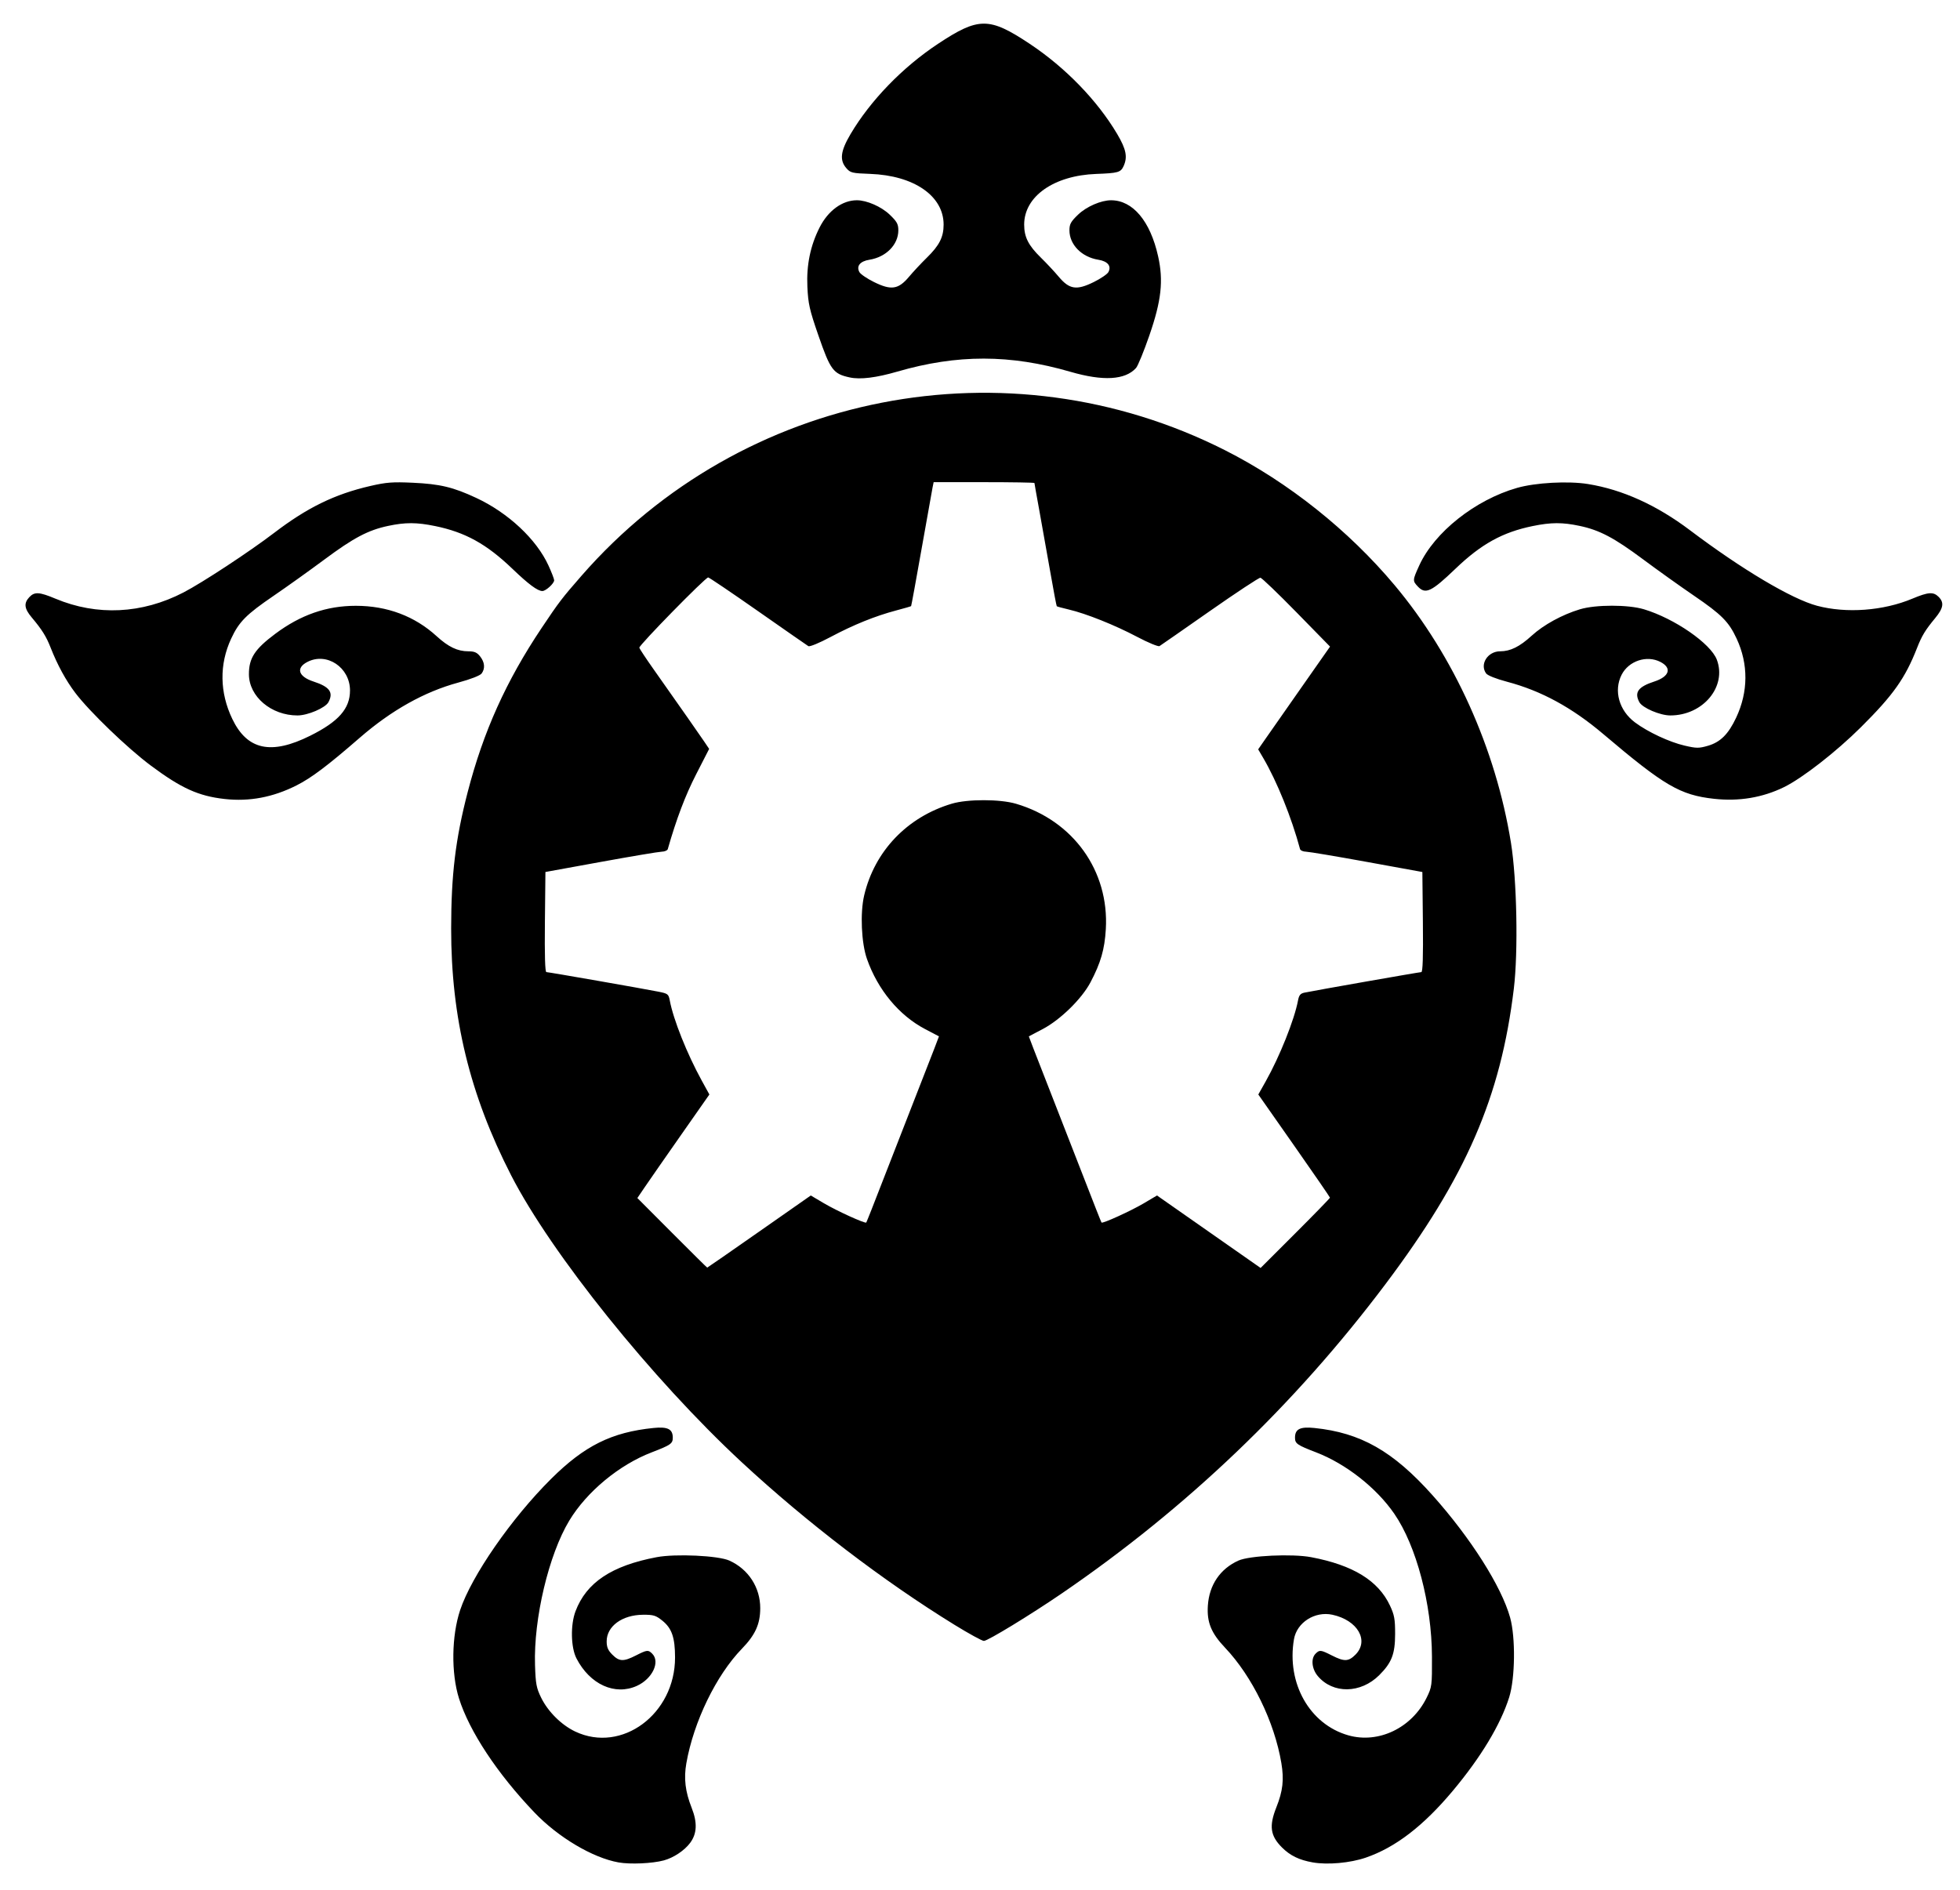 <?xml version="1.0" encoding="UTF-8" standalone="no"?>
<!-- Created with Inkscape (http://www.inkscape.org/) -->

<svg
   xmlns:dc="http://purl.org/dc/elements/1.1/"
   xmlns:cc="http://creativecommons.org/ns#"
   xmlns:rdf="http://www.w3.org/1999/02/22-rdf-syntax-ns#"
   xmlns:svg="http://www.w3.org/2000/svg"
   xmlns="http://www.w3.org/2000/svg"
   xmlns:sodipodi="http://sodipodi.sourceforge.net/DTD/sodipodi-0.dtd"
   xmlns:inkscape="http://www.inkscape.org/namespaces/inkscape"
   version="1.1"
   id="svg3713"
   width="1344"
   height="1296"
   viewBox="0 0 1344 1296"
   sodipodi:docname="sapoconcho_logo.svg"
   inkscape:version="0.92.3 (2405546, 2018-03-11)">
  <defs
     id="defs3717" />
  <sodipodi:namedview
     pagecolor="#ffffff"
     bordercolor="#666666"
     borderopacity="1"
     objecttolerance="10"
     gridtolerance="10"
     guidetolerance="10"
     inkscape:pageopacity="0"
     inkscape:pageshadow="2"
     inkscape:window-width="1920"
     inkscape:window-height="1137"
     id="namedview3715"
     showgrid="false"
     inkscape:zoom="0.74845679"
     inkscape:cx="672"
     inkscape:cy="648"
     inkscape:window-x="-8"
     inkscape:window-y="-8"
     inkscape:window-maximized="1"
     inkscape:current-layer="svg3713" />
  <path
     style="fill:#000000;stroke-width:1.333"
     d="m 424.192,1277.248 c -17.759,-3.15 -41.426,-17.206 -57.761,-34.304 -25.449,-26.637 -44.606,-55.631 -51.721,-78.277 -5.423,-17.263 -5.08,-42.769 0.815,-60.474 7.811,-23.46 35.232,-63.021 62.374,-89.988 22.888,-22.739 41.473,-31.98 70.21,-34.907 9.745,-0.993 13.226,0.753 13.226,6.634 0,4.087 -1.392,5.057 -14.469,10.085 -22.311,8.578 -44.493,26.956 -56.495,46.804 -14.08,23.287 -24.523,67.306 -23.501,99.064 0.416,12.921 0.945,15.737 4.202,22.38 4.699,9.584 13.934,18.755 23.392,23.229 31.932,15.106 68.47,-12.034 68.427,-50.827 -0.015,-13.646 -2.196,-19.979 -8.68,-25.204 -4.515,-3.638 -6.1,-4.122 -13.333,-4.069 -14.261,0.105 -24.876,7.881 -24.876,18.222 0,4.032 0.908,6.164 3.897,9.153 4.764,4.764 7.618,4.864 16.103,0.564 7.73,-3.917 8.477,-3.999 11.238,-1.238 5.622,5.622 0.078,17.253 -10.516,22.065 -15.052,6.837 -32.213,-0.961 -41.431,-18.827 -3.869,-7.498 -4.184,-22.992 -0.658,-32.336 7.433,-19.698 24.76,-31.251 55.616,-37.085 13.028,-2.463 42.276,-1.101 49.87,2.323 13.106,5.908 21.235,18.475 21.185,32.75 -0.038,10.822 -3.409,18.257 -12.551,27.681 -17.646,18.191 -33.103,50.045 -38.111,78.542 -1.837,10.45 -0.765,19.45 3.647,30.618 3.981,10.078 3.664,17.64 -1.004,23.954 -3.893,5.266 -11.404,10.277 -18.106,12.081 -7.895,2.124 -23.016,2.801 -30.99,1.387 z m 475.988,-0.019 c -9.289,-1.624 -15.506,-4.646 -21.129,-10.269 -8.012,-8.012 -8.937,-14.663 -3.828,-27.521 4.463,-11.23 5.33,-18.922 3.42,-30.341 -4.711,-28.163 -20.003,-59.503 -38.596,-79.097 -9.537,-10.051 -12.569,-17.491 -11.797,-28.942 0.956,-14.17 8.443,-25.177 20.966,-30.823 7.595,-3.424 36.843,-4.786 49.87,-2.323 28.686,5.424 46.005,16.055 54.022,33.159 3.04,6.486 3.557,9.348 3.537,19.595 -0.026,13.645 -2.319,19.586 -10.851,28.119 -12.713,12.713 -31.777,13 -42.181,0.635 -4.124,-4.901 -4.828,-12.014 -1.516,-15.325 2.761,-2.761 3.508,-2.679 11.238,1.238 8.485,4.3 11.339,4.2 16.103,-0.564 9.611,-9.611 1.513,-23.648 -15.798,-27.386 -12.019,-2.594 -24.381,5.292 -26.348,16.809 -5.16,30.209 10.769,58.363 37.281,65.891 20.726,5.885 43.509,-5.069 53.698,-25.818 3.614,-7.36 3.729,-8.248 3.646,-28.265 -0.149,-35.983 -10.666,-75.837 -25.827,-97.873 -12.249,-17.804 -33.204,-34.261 -53.618,-42.11 -13.077,-5.028 -14.469,-5.998 -14.469,-10.085 0,-5.88 3.481,-7.626 13.226,-6.634 31.778,3.237 54.004,15.873 80.975,46.035 26.269,29.377 47.375,62.635 53.31,84 3.784,13.622 3.458,41.58 -0.636,54.62 -5.891,18.759 -19.375,41.139 -38.678,64.193 -20.191,24.114 -39.371,38.839 -59.671,45.811 -10.679,3.668 -26.128,5.058 -36.348,3.271 z M 654.485,1114.273 C 605.69,1084.231 553.098,1044.039 508.669,1002.837 447.244,945.873 378.023,859.738 350.465,805.974 322.139,750.714 309.303,697.858 309.359,636.706 c 0.034,-36.98 2.969,-61.192 11.329,-93.458 10.78,-41.602 26.356,-76.183 50.711,-112.582 11.963,-17.879 13.878,-20.385 27.427,-35.898 110.142,-126.101 291.875,-161.525 441.193,-85.999 43.303,21.903 84.662,54.821 116.299,92.563 40.648,48.492 69.352,112.061 79.773,176.667 4.058,25.161 5.033,74.613 1.97,100 -8.978,74.42 -32.724,129.09 -88.032,202.667 -62.178,82.718 -136.283,153.537 -221.953,212.113 -21.572,14.749 -50.781,32.554 -53.407,32.554 -1.221,0 -10.304,-4.977 -20.184,-11.06 z m -133.875,-269.677 35.354,-24.738 9.019,5.339 c 8.818,5.22 28.223,14.061 29.024,13.225 0.222,-0.232 5.508,-13.621 11.745,-29.755 6.238,-16.133 15.948,-41.033 21.577,-55.333 5.629,-14.3 11.651,-29.734 13.381,-34.299 l 3.146,-8.299 -9.525,-5.005 c -17.844,-9.377 -32.398,-26.928 -39.828,-48.03 -3.865,-10.976 -4.774,-31.581 -1.927,-43.664 7.159,-30.38 29.48,-53.732 60.092,-62.87 10.771,-3.215 32.993,-3.196 44,0.038 39.258,11.533 63.965,46.025 61.612,86.012 -0.817,13.881 -3.486,23.121 -10.538,36.484 -5.965,11.304 -20.666,25.687 -32.737,32.03 l -9.525,5.005 3.146,8.299 c 1.73,4.564 7.752,19.999 13.381,34.299 5.629,14.3 15.339,39.2 21.577,55.333 6.238,16.133 11.523,29.523 11.745,29.755 0.802,0.837 20.206,-8.005 29.024,-13.225 l 9.019,-5.339 35.519,24.853 35.519,24.853 23.796,-23.768 c 13.088,-13.072 23.782,-24.074 23.765,-24.449 -0.017,-0.374 -11.078,-16.445 -24.581,-35.713 l -24.55,-35.032 5.051,-8.968 c 9.606,-17.057 19.705,-42.338 22.178,-55.523 0.678,-3.612 1.642,-4.786 4.4,-5.359 7.459,-1.55 78.782,-14.086 80.144,-14.086 0.995,0 1.325,-10.503 1.078,-34.325 l -0.356,-34.325 -38,-6.916 c -20.9,-3.804 -39.669,-6.958 -41.709,-7.008 -2.04,-0.05 -3.91,-0.842 -4.156,-1.758 -5.817,-21.646 -15.836,-46.444 -25.267,-62.537 l -3.456,-5.897 5.062,-7.283 c 2.784,-4.006 13.872,-19.86 24.639,-35.231 l 19.578,-27.948 -23.012,-23.52 c -12.657,-12.936 -23.782,-23.609 -24.724,-23.719 -0.941,-0.109 -16.541,10.18 -34.667,22.864 -18.125,12.685 -33.659,23.492 -34.519,24.015 -0.86,0.524 -7.76,-2.322 -15.333,-6.323 -15.323,-8.097 -35.043,-15.982 -46.905,-18.757 -4.291,-1.004 -7.993,-2.016 -8.226,-2.249 -0.233,-0.233 -2.309,-11.222 -4.612,-24.42 -2.303,-13.198 -5.651,-31.986 -7.44,-41.751 -1.789,-9.765 -3.252,-18.015 -3.252,-18.333 0,-0.318 -15.552,-0.578 -34.561,-0.578 h -34.561 l -0.745,3.667 c -0.41,2.017 -3.814,21.067 -7.565,42.333 -3.751,21.267 -6.968,38.821 -7.149,39.01 -0.181,0.189 -4.774,1.52 -10.207,2.959 -14.36,3.801 -29.326,9.851 -44.925,18.16 -7.88,4.197 -14.402,6.885 -15.333,6.317 -0.891,-0.543 -16.45,-11.365 -34.575,-24.05 C 501.589,406.378 486.239,396 485.603,396 c -1.929,0 -47.629,46.666 -47.214,48.212 0.212,0.791 4.46,7.217 9.439,14.28 19.897,28.223 31.676,45.042 34.977,49.945 l 3.47,5.153 -8.977,17.538 c -7.407,14.471 -13.407,30.309 -19.4,51.205 -0.263,0.917 -2.147,1.708 -4.187,1.758 -2.04,0.05 -20.808,3.204 -41.709,7.008 l -38,6.916 -0.356,34.325 c -0.237,22.874 0.102,34.325 1.016,34.325 1.497,0 65.756,11.233 76.87,13.438 6.417,1.273 6.921,1.663 7.734,5.997 2.46,13.11 11.822,36.59 21.902,54.929 l 5.263,9.575 -19.39,27.697 c -10.665,15.233 -21.776,31.21 -24.692,35.502 l -5.302,7.805 23.796,23.862 c 13.088,13.124 23.934,23.862 24.104,23.862 0.17,0 16.218,-11.132 35.662,-24.738 z M 154.003,547.94 c -17.902,-2.005 -29.715,-7.358 -50.625,-22.941 C 87.416,513.103 61.401,488.059 51.669,475.221 45.162,466.636 39.372,456.022 34.699,444.109 c -3.02,-7.697 -5.892,-12.283 -12.956,-20.682 -5.078,-6.038 -5.527,-9.721 -1.688,-13.842 3.597,-3.861 6.838,-3.684 17.973,0.983 28.527,11.955 59.352,10.462 87.776,-4.252 12.89,-6.673 45.182,-27.897 62.199,-40.882 22.783,-17.384 41.468,-26.499 65.893,-32.143 11.002,-2.542 15.273,-2.869 29.165,-2.227 18.668,0.862 27.695,3.022 43.54,10.42 21.934,10.241 41.27,28.351 49.508,46.369 2.142,4.685 3.894,9.23 3.894,10.101 0,2.16 -5.725,7.382 -8.086,7.376 -3.265,-0.008 -9.49,-4.627 -20.581,-15.27 -17.674,-16.96 -32.307,-25.054 -52.944,-29.285 -12.688,-2.601 -20.382,-2.627 -32.273,-0.108 -13.696,2.902 -23.644,8.155 -43.72,23.088 -9.947,7.399 -25.587,18.574 -34.756,24.834 -18.822,12.851 -23.755,17.822 -29.12,29.35 -8.209,17.636 -7.943,36.94 0.759,55.097 10.228,21.342 26.6,24.882 53.387,11.545 19.51,-9.714 27.333,-18.602 27.333,-31.052 0,-15.806 -15.918,-26.463 -29.238,-19.575 -8.044,4.159 -6.191,10.052 4.225,13.443 11.065,3.602 13.833,7.424 10.24,14.138 -2.103,3.929 -14.164,9.108 -21.227,9.115 -17.987,0.017 -33.258,-12.922 -33.311,-28.226 -0.039,-11.057 3.988,-17.247 18.061,-27.759 17.439,-13.027 35.213,-19.205 55.25,-19.205 21.486,0 40.364,7.096 55.373,20.813 8.119,7.421 14.368,10.398 21.821,10.398 4.115,0 5.889,0.775 8.043,3.513 3.164,4.022 3.537,8.253 1.03,11.681 -1.048,1.433 -7.422,3.917 -16.124,6.282 -23.151,6.293 -45.81,18.995 -67.476,37.825 -21.993,19.115 -33.149,27.523 -43.333,32.659 -16.179,8.16 -32.356,11.214 -49.333,9.313 z m 1021.333,-0.123 c -23.261,-2.586 -34.111,-8.93 -75.939,-44.398 -21.483,-18.216 -42.606,-29.7 -66.004,-35.883 -7.453,-1.969 -13.315,-4.296 -14.333,-5.689 -4.575,-6.256 1.064,-15.18 9.592,-15.18 7.028,0 13.371,-3.141 21.682,-10.737 8.158,-7.456 20.905,-14.427 33.082,-18.091 10.807,-3.252 33.034,-3.252 43.841,0 20.984,6.314 45.816,23.489 49.998,34.581 6.981,18.515 -9.495,38.247 -31.918,38.226 -7.064,-0.007 -19.124,-5.185 -21.227,-9.115 -3.593,-6.714 -0.825,-10.536 10.24,-14.138 10.417,-3.391 12.269,-9.283 4.225,-13.443 -9.346,-4.833 -21.751,-0.733 -26.613,8.797 -5.579,10.937 -1.736,24.584 9.215,32.722 8.909,6.621 23.522,13.445 33.988,15.872 8.149,1.89 9.801,1.901 15.983,0.104 8.535,-2.481 14.006,-7.926 19.339,-19.244 8.363,-17.752 8.478,-36.756 0.329,-54.264 -5.376,-11.55 -10.302,-16.503 -29.298,-29.46 -9.266,-6.32 -24.928,-17.506 -34.804,-24.857 -19.951,-14.85 -29.82,-20.058 -43.494,-22.955 -11.89,-2.519 -19.584,-2.493 -32.273,0.108 -20.637,4.231 -35.27,12.325 -52.944,29.285 -16.497,15.83 -20.547,17.746 -25.768,12.189 -3.69,-3.928 -3.664,-4.321 0.956,-14.456 10.388,-22.791 38.362,-44.981 67.05,-53.188 12.65,-3.619 35.081,-4.842 48.65,-2.653 23.636,3.813 47.094,14.446 70.005,31.733 35.542,26.816 69.758,47.15 87.106,51.763 20.094,5.344 45.434,3.451 65.308,-4.878 10.974,-4.599 14.424,-4.835 18.025,-1.234 3.911,3.911 3.287,7.746 -2.372,14.581 -6.78,8.189 -9.13,12.051 -12.395,20.376 -8.193,20.886 -16.274,32.306 -38.516,54.427 -17.001,16.908 -40.217,34.987 -52.83,41.139 -14.708,7.174 -30.843,9.856 -47.886,7.961 z M 582.669,258.837 c -11.342,-2.456 -13.261,-5.035 -21.527,-28.927 -6.053,-17.496 -6.964,-21.532 -7.509,-33.283 -0.689,-14.846 2.061,-28.179 8.387,-40.662 5.848,-11.541 15.577,-18.632 25.562,-18.632 6.77,0 16.768,4.378 22.465,9.836 5.008,4.798 5.956,6.514 5.956,10.778 0,9.808 -8.373,18.348 -19.777,20.172 -6.455,1.032 -9.151,4.324 -6.934,8.466 0.761,1.422 5.276,4.501 10.034,6.843 11.815,5.817 16.696,5.079 24.01,-3.63 2.933,-3.493 8.43,-9.376 12.215,-13.074 8.594,-8.397 11.499,-14.132 11.499,-22.706 0,-19.656 -20.325,-33.681 -50.381,-34.765 -12.402,-0.447 -13.543,-0.722 -16.333,-3.941 -4.754,-5.485 -3.984,-11.703 2.892,-23.34 13.628,-23.063 35.643,-45.799 59.924,-61.883 27.879,-18.468 35.17,-18.479 62.85,-0.098 24.533,16.291 46.486,38.928 60.108,61.981 6.131,10.377 7.192,15.717 4.357,21.94 -1.961,4.304 -3.757,4.818 -18.766,5.367 -29.044,1.061 -49.413,15.382 -49.413,34.74 0,8.574 2.904,14.309 11.499,22.706 3.785,3.698 9.282,9.581 12.215,13.074 7.314,8.709 12.195,9.447 24.01,3.63 4.758,-2.342 9.273,-5.422 10.034,-6.843 2.217,-4.142 -0.479,-7.433 -6.934,-8.466 -11.404,-1.824 -19.777,-10.363 -19.777,-20.172 0,-4.264 0.948,-5.979 5.956,-10.778 5.752,-5.511 15.731,-9.847 22.62,-9.829 14.921,0.04 26.858,14.276 32.234,38.442 3.735,16.788 2.239,30.358 -5.965,54.127 -3.78,10.951 -7.915,21.062 -9.189,22.47 -7.469,8.253 -22.543,9.12 -44.989,2.59 -41.282,-12.011 -77.617,-12.052 -118.667,-0.134 -14.587,4.235 -25.445,5.565 -32.667,4.001 z"
     id="path3723"
     inkscape:connector-curvature="0" />
</svg>

